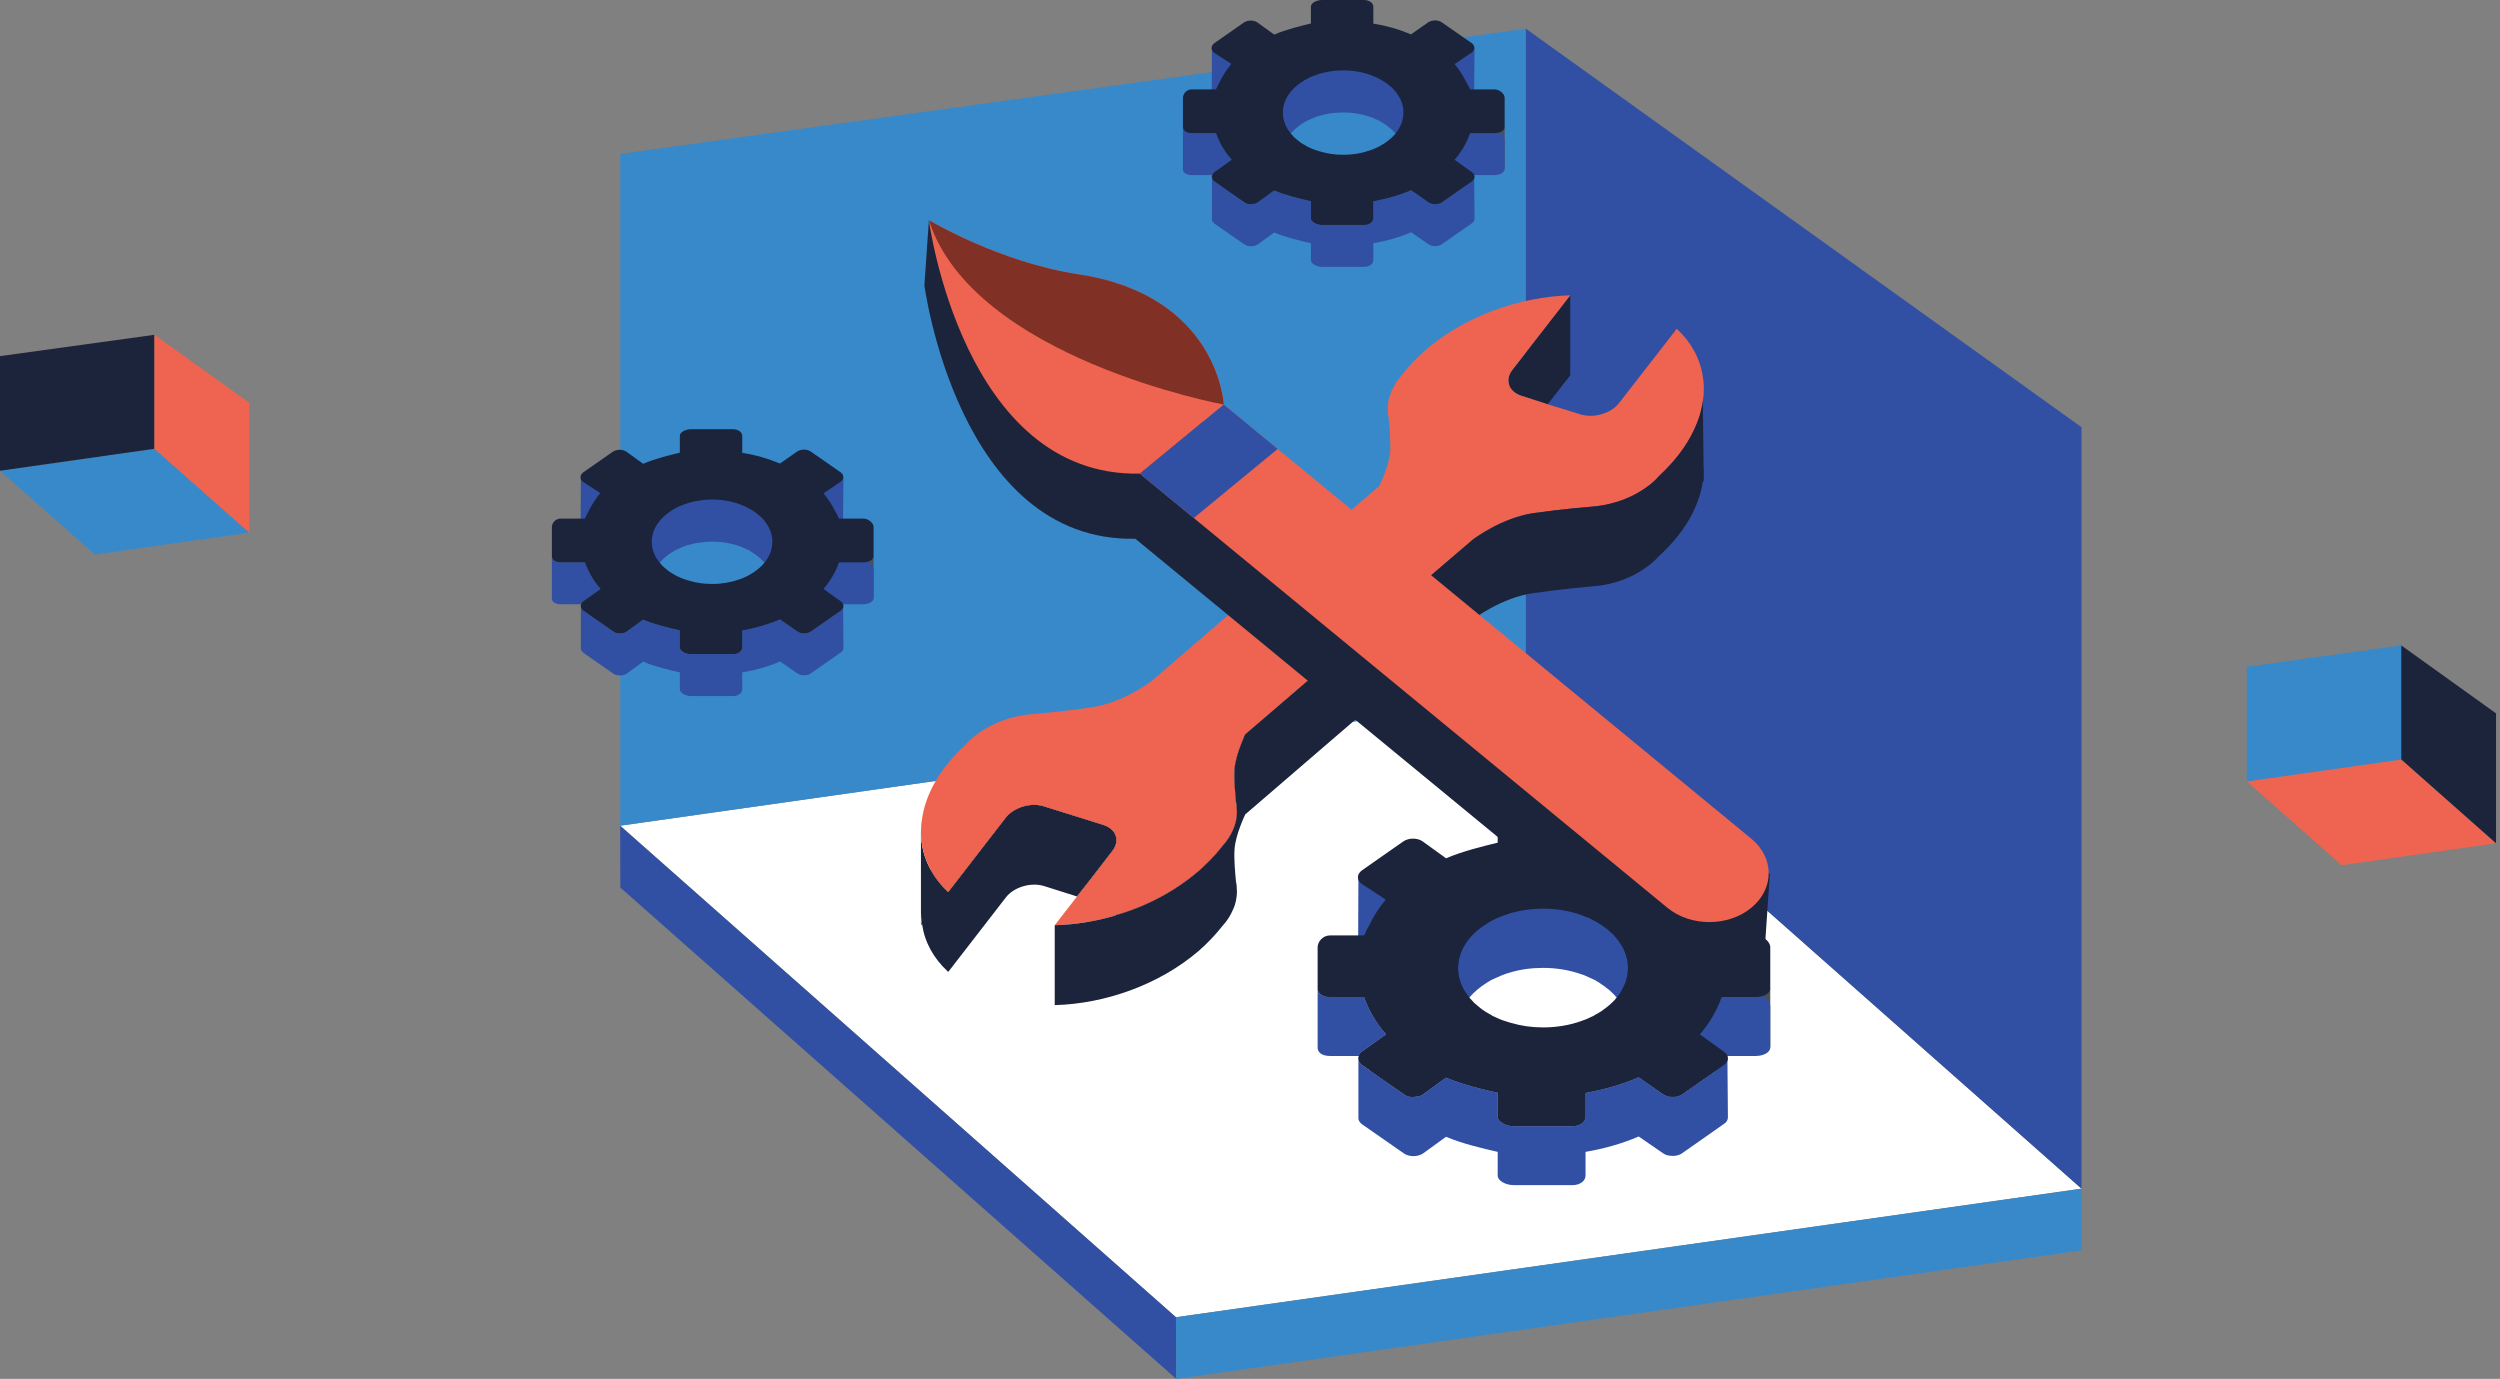 <?xml version="1.0" encoding="UTF-8"?>
<svg width="194px" height="107px" viewBox="0 0 194 107" version="1.1" xmlns="http://www.w3.org/2000/svg" xmlns:xlink="http://www.w3.org/1999/xlink">
    <rect x="0" y="0" width="194" height="107" fill="#808080" stroke="none"/>
    <!-- Generator: Sketch 50 (54983) - http://www.bohemiancoding.com/sketch -->
    <title>app icon@3x</title>
    <desc>Created with Sketch.</desc>
    <defs></defs>
    <g id="LP3" stroke="none" stroke-width="1" fill="none" fill-rule="evenodd">
        <g id="LP3-1366" transform="translate(-892, -3685)">
            <g id="Product" transform="translate(237, 3534)">
                <g id="products" transform="translate(0, 99)">
                    <g id="app" transform="translate(621, 0)">
                        <g id="app-icon" transform="translate(34, 51)">
                            <polygon id="Fill-1" fill="#FFFFFF" points="161.523 93.24 91.251 103.216 48.133 65.074 118.403 55.098"></polygon>
                            <polygon id="Fill-2" fill="#3889C9" points="118.404 55.097 118.404 3.225 48.132 12.939 48.132 65.073"></polygon>
                            <polygon id="Fill-3" fill="#3250A3" points="118.404 3.226 118.404 55.098 161.524 93.24 161.524 34.15"></polygon>
                            <polygon id="Fill-4" fill="#3250A3" points="48.137 69.874 91.279 108.004 91.253 103.218 48.127 65.088"></polygon>
                            <polygon id="Fill-5" fill="#3889C9" points="91.253 103.217 91.281 108.003 161.523 98.027 161.523 93.239"></polygon>
                            <g id="Group-76" transform="translate(0, 0.004)">
                                <path d="M65.453,51.27 C65.453,51.412 65.381,51.542 65.223,51.644 L62.929,53.248 C62.757,53.378 62.529,53.42 62.299,53.392 C62.143,53.392 61.985,53.334 61.869,53.248 L60.537,52.33 L60.523,52.33 C59.635,52.718 58.617,53.004 57.599,53.176 L57.599,54.48 C57.599,54.782 57.299,55.01 56.883,55.01 L53.629,55.01 C53.213,55.01 52.755,54.782 52.755,54.48 L52.755,53.176 C51.995,53.004 50.821,52.73 49.903,52.344 L48.643,53.262 C48.341,53.464 47.869,53.464 47.581,53.262 L45.273,51.656 C45.145,51.558 45.075,51.442 45.075,51.326 L45.075,48.074 C45.087,48.204 45.145,48.304 45.273,48.39 L45.747,48.72 L47.581,49.994 C47.767,50.138 48.011,50.18 48.255,50.124 L48.269,50.124 C48.399,50.124 48.541,50.08 48.643,49.994 L49.903,49.076 C50.821,49.464 51.995,49.75 52.755,49.908 L52.755,51.228 C52.755,51.514 53.213,51.758 53.629,51.758 L56.883,51.758 C57.299,51.758 57.599,51.514 57.599,51.228 L57.599,49.922 C58.617,49.736 59.635,49.45 60.523,49.062 L60.537,49.062 L61.869,49.994 C61.997,50.08 62.143,50.124 62.315,50.124 C62.387,50.152 62.443,50.152 62.515,50.124 C62.585,50.124 62.659,50.11 62.715,50.094 C62.801,50.066 62.873,50.038 62.929,49.994 L64.737,48.732 C64.835,48.562 64.921,48.39 64.995,48.204 L65.423,47.888 L65.453,51.27 Z" id="Fill-6" fill="#3250A3"></path>
                                <path d="M64.994,48.203 C64.922,48.389 64.836,48.561 64.736,48.733 L62.93,49.995 C62.774,50.109 62.53,50.153 62.314,50.123 L64.994,48.203 Z" id="Fill-8" fill="#49505A"></path>
                                <polygon id="Fill-10" fill="#49505A" points="67.789 44.147 67.789 47.415 65.223 47.645 65.109 44.635"></polygon>
                                <path d="M59.791,47.113 C59.763,47.171 59.749,47.213 59.721,47.271 C59.691,47.341 59.649,47.429 59.605,47.499 C59.577,47.543 59.549,47.601 59.519,47.645 C59.505,47.671 59.477,47.701 59.463,47.743 C59.419,47.801 59.361,47.859 59.319,47.929 C59.275,47.973 59.233,48.015 59.205,48.059 L59.103,48.159 C59.077,48.187 59.033,48.233 59.003,48.259 C58.991,48.275 58.961,48.303 58.931,48.317 C58.889,48.361 58.845,48.403 58.789,48.431 C58.773,48.461 58.747,48.475 58.717,48.503 C58.673,48.533 58.617,48.575 58.559,48.603 C58.545,48.633 58.515,48.647 58.489,48.661 C58.373,48.733 58.257,48.805 58.145,48.877 C58.115,48.891 58.085,48.905 58.059,48.919 C57.999,48.947 57.929,48.977 57.871,49.005 C57.815,49.033 57.743,49.063 57.685,49.091 C57.657,49.105 57.613,49.119 57.583,49.135 C57.527,49.161 57.455,49.191 57.385,49.205 C56.753,49.435 56.023,49.565 55.263,49.565 C54.633,49.565 54.045,49.479 53.515,49.335 C53.457,49.321 53.415,49.307 53.357,49.291 C53.315,49.277 53.271,49.263 53.229,49.247 C53.083,49.205 52.955,49.149 52.827,49.091 C52.769,49.063 52.697,49.033 52.641,49.005 C52.583,48.977 52.511,48.947 52.455,48.919 C52.425,48.905 52.397,48.891 52.369,48.877 C52.197,48.775 52.039,48.675 51.881,48.561 C51.739,48.461 51.593,48.345 51.465,48.217 L51.323,48.073 C51.179,47.915 51.051,47.757 50.949,47.585 C50.705,47.185 50.577,46.755 50.577,46.297 C50.577,45.709 50.807,45.151 51.193,44.661 C51.437,44.377 51.751,44.103 52.109,43.875 C52.197,43.817 52.283,43.773 52.369,43.717 C52.397,43.703 52.425,43.687 52.455,43.673 C52.511,43.645 52.583,43.617 52.641,43.587 C52.827,43.501 53.027,43.415 53.229,43.343 C53.299,43.329 53.371,43.301 53.429,43.287 C53.989,43.115 54.603,43.029 55.263,43.029 C56.023,43.029 56.753,43.157 57.385,43.387 C57.455,43.403 57.527,43.429 57.583,43.459 C57.685,43.501 57.785,43.545 57.871,43.587 C57.929,43.617 57.999,43.645 58.059,43.673 C58.085,43.687 58.115,43.703 58.145,43.717 C58.201,43.759 58.257,43.789 58.317,43.817 C58.403,43.875 58.489,43.931 58.559,43.989 C58.617,44.017 58.673,44.061 58.717,44.103 C58.845,44.189 58.961,44.291 59.077,44.405 L59.205,44.533 C59.233,44.575 59.275,44.619 59.319,44.661 C59.377,44.735 59.419,44.807 59.477,44.877 C59.777,45.309 59.935,45.795 59.935,46.297 C59.935,46.583 59.877,46.855 59.791,47.113 M67.331,44.591 C67.231,44.533 67.101,44.505 66.987,44.505 L65.109,44.505 C64.865,43.975 64.435,43.157 63.905,42.543 L65.223,41.639 C65.381,41.523 65.453,41.381 65.423,41.237 L65.453,37.997 L62.615,37.783 L62.701,39.203 C62.429,39.101 62.083,39.145 61.855,39.303 L60.523,40.221 C59.605,39.833 58.617,39.561 57.599,39.389 L57.599,38.083 C57.599,37.783 57.283,37.555 56.869,37.555 L53.615,37.555 C53.199,37.555 52.755,37.783 52.755,38.083 L52.755,39.389 C51.997,39.561 50.807,39.847 49.917,40.235 L49.903,40.235 L48.613,39.319 C48.369,39.131 47.999,39.101 47.711,39.245 L47.925,38.671 L45.075,38.143 L45.059,41.237 C45.031,41.381 45.101,41.539 45.259,41.667 L46.579,42.527 C46.205,42.957 45.905,43.473 45.689,43.917 C45.561,44.133 45.461,44.333 45.389,44.505 L43.511,44.505 C43.383,44.505 43.283,44.533 43.181,44.591 C43.283,44.619 43.383,44.635 43.511,44.635 L45.389,44.635 C45.633,45.335 46.049,46.069 46.607,46.697 L46.593,46.713 L46.565,46.727 L45.273,47.645 C45.173,47.715 45.117,47.787 45.101,47.887 L45.389,47.887 C45.447,48.059 45.517,48.233 45.589,48.403 C45.633,48.503 45.689,48.603 45.749,48.719 L47.583,49.993 C47.767,50.137 48.011,50.179 48.255,50.123 L48.269,50.123 C48.399,50.123 48.541,50.079 48.643,49.993 L49.903,49.075 C50.821,49.463 51.997,49.749 52.755,49.907 L52.755,51.227 C52.755,51.513 53.213,51.757 53.629,51.757 L56.883,51.757 C57.299,51.757 57.599,51.513 57.599,51.227 L57.599,49.921 C58.617,49.737 59.635,49.449 60.523,49.063 L60.537,49.063 L61.869,49.993 C61.999,50.079 62.143,50.123 62.315,50.123 C62.529,50.153 62.773,50.109 62.929,49.993 L64.737,48.733 C64.835,48.561 64.921,48.389 64.995,48.203 C65.037,48.101 65.067,47.987 65.109,47.887 L66.987,47.887 C67.403,47.887 67.789,47.701 67.789,47.413 L67.789,45.137 C67.789,44.935 67.587,44.705 67.331,44.591" id="Fill-12" fill="#3250A3"></path>
                                <path d="M46.607,46.697 L46.593,46.713 L46.565,46.727 L45.273,47.645 C45.173,47.715 45.117,47.787 45.101,47.887 L43.511,47.887 C43.095,47.887 42.823,47.715 42.823,47.429 L42.823,44.161 C42.823,44.361 42.953,44.519 43.181,44.591 C43.283,44.619 43.383,44.635 43.511,44.635 L45.389,44.635 C45.633,45.335 46.049,46.069 46.607,46.697" id="Fill-14" fill="#3250A3"></path>
                                <path d="M59.791,43.861 C59.763,43.903 59.749,43.961 59.721,44.003 C59.691,44.089 59.649,44.161 59.605,44.233 C59.577,44.291 59.549,44.333 59.519,44.391 C59.505,44.419 59.477,44.447 59.463,44.477 C59.419,44.549 59.361,44.605 59.319,44.661 C59.275,44.705 59.233,44.763 59.205,44.807 C59.163,44.833 59.133,44.863 59.103,44.905 C59.077,44.935 59.033,44.965 59.003,44.991 C58.991,45.021 58.961,45.035 58.931,45.065 C58.889,45.093 58.845,45.137 58.789,45.179 C58.773,45.193 58.747,45.223 58.717,45.235 C58.673,45.279 58.617,45.309 58.559,45.351 C58.545,45.365 58.515,45.395 58.489,45.407 C58.373,45.481 58.257,45.551 58.145,45.609 C58.115,45.623 58.085,45.637 58.059,45.665 C57.999,45.695 57.929,45.723 57.871,45.751 C57.815,45.781 57.743,45.809 57.685,45.837 C57.657,45.851 57.613,45.867 57.583,45.881 C57.527,45.895 57.455,45.923 57.385,45.953 C56.753,46.181 56.023,46.311 55.263,46.311 C54.633,46.311 54.045,46.225 53.515,46.069 C53.457,46.053 53.415,46.039 53.357,46.025 C53.315,46.009 53.271,45.995 53.229,45.981 C53.083,45.937 52.955,45.895 52.827,45.837 C52.769,45.809 52.697,45.781 52.641,45.751 C52.583,45.723 52.511,45.695 52.455,45.665 C52.425,45.637 52.397,45.623 52.369,45.609 C52.197,45.523 52.039,45.421 51.881,45.309 C51.739,45.193 51.593,45.077 51.465,44.965 C51.421,44.905 51.365,44.863 51.323,44.807 C51.279,44.763 51.237,44.721 51.193,44.661 C51.107,44.549 51.021,44.433 50.949,44.319 C50.705,43.931 50.577,43.487 50.577,43.043 C50.577,42.083 51.165,41.209 52.109,40.621 C52.197,40.565 52.283,40.505 52.369,40.465 C52.397,40.449 52.425,40.435 52.455,40.419 C52.511,40.379 52.583,40.349 52.641,40.319 C52.827,40.235 53.027,40.161 53.229,40.091 C53.299,40.063 53.371,40.049 53.429,40.019 C53.989,39.861 54.603,39.761 55.263,39.761 C56.023,39.761 56.753,39.891 57.385,40.119 C57.455,40.149 57.527,40.177 57.583,40.205 C57.685,40.235 57.785,40.277 57.871,40.319 C57.929,40.349 57.999,40.379 58.059,40.419 C58.085,40.435 58.115,40.449 58.145,40.465 C58.201,40.491 58.257,40.535 58.317,40.565 C58.403,40.621 58.489,40.663 58.559,40.723 C58.617,40.765 58.673,40.793 58.717,40.835 C58.845,40.937 58.961,41.037 59.077,41.137 C59.119,41.179 59.163,41.223 59.205,41.281 C59.233,41.323 59.275,41.367 59.319,41.409 C59.377,41.481 59.419,41.553 59.477,41.625 C59.777,42.055 59.935,42.527 59.935,43.043 C59.935,43.317 59.877,43.587 59.791,43.861 M66.987,41.237 L65.109,41.237 C65.023,41.051 64.921,40.835 64.779,40.607 C64.565,40.177 64.249,39.689 63.905,39.275 L65.223,38.387 C65.509,38.171 65.509,37.841 65.223,37.641 L62.915,36.035 C62.629,35.835 62.157,35.835 61.855,36.035 L60.523,36.967 C59.605,36.579 58.617,36.293 57.599,36.137 L57.599,34.817 C57.599,34.531 57.283,34.301 56.869,34.301 L53.615,34.301 C53.199,34.301 52.755,34.531 52.755,34.817 L52.755,36.121 C51.997,36.309 50.807,36.593 49.917,36.981 L49.903,36.981 L48.613,36.051 C48.327,35.849 47.853,35.849 47.553,36.051 L45.259,37.653 C44.973,37.869 44.973,38.199 45.259,38.401 L46.579,39.259 C46.221,39.689 45.919,40.177 45.705,40.607 C45.577,40.835 45.475,41.051 45.389,41.237 L43.511,41.237 C43.095,41.237 42.825,41.595 42.825,41.897 L42.825,44.161 C42.825,44.361 42.953,44.519 43.181,44.591 C43.283,44.619 43.383,44.635 43.511,44.635 L45.389,44.635 C45.633,45.335 46.049,46.069 46.607,46.697 L46.593,46.713 L46.565,46.727 L45.273,47.645 C45.173,47.715 45.117,47.787 45.101,47.887 C45.059,47.945 45.059,48.015 45.075,48.073 C45.087,48.203 45.145,48.303 45.273,48.389 L45.749,48.719 L47.583,49.993 C47.767,50.137 48.011,50.179 48.255,50.123 L48.269,50.123 C48.399,50.123 48.541,50.079 48.643,49.993 L49.903,49.075 C50.821,49.463 51.997,49.749 52.755,49.907 L52.755,51.227 C52.755,51.513 53.213,51.757 53.629,51.757 L56.883,51.757 C57.299,51.757 57.599,51.513 57.599,51.227 L57.599,49.921 C58.617,49.737 59.635,49.449 60.523,49.063 L60.537,49.063 L61.869,49.993 C62.157,50.195 62.645,50.195 62.929,49.993 L64.737,48.733 L65.223,48.389 C65.423,48.259 65.497,48.059 65.423,47.887 C65.395,47.787 65.325,47.715 65.223,47.645 L63.905,46.697 C64.463,46.053 64.865,45.335 65.109,44.635 L66.987,44.635 C67.101,44.635 67.231,44.619 67.331,44.591 C67.587,44.519 67.789,44.361 67.789,44.147 L67.789,41.883 C67.789,41.595 67.403,41.237 66.987,41.237" id="Fill-16" fill="#1B243B"></path>
                                <path d="M134.086,87.699 C134.086,87.901 133.986,88.081 133.764,88.223 L130.538,90.483 C130.294,90.661 129.972,90.723 129.65,90.683 C129.428,90.683 129.208,90.601 129.044,90.483 L127.17,89.191 L127.15,89.191 C125.9,89.735 124.468,90.139 123.038,90.381 L123.038,92.215 C123.038,92.639 122.614,92.961 122.028,92.961 L117.452,92.961 C116.868,92.961 116.22,92.639 116.22,92.215 L116.22,90.381 C115.152,90.139 113.498,89.755 112.21,89.211 L110.434,90.501 C110.01,90.783 109.346,90.783 108.942,90.501 L105.696,88.241 C105.514,88.101 105.412,87.941 105.412,87.779 L105.412,83.201 C105.434,83.383 105.514,83.525 105.696,83.647 L106.362,84.109 L108.942,85.905 C109.204,86.105 109.546,86.165 109.888,86.085 L109.91,86.085 C110.092,86.085 110.294,86.025 110.434,85.905 L112.21,84.613 C113.498,85.157 115.152,85.561 116.22,85.783 L116.22,87.639 C116.22,88.041 116.868,88.385 117.452,88.385 L122.028,88.385 C122.614,88.385 123.038,88.041 123.038,87.639 L123.038,85.803 C124.468,85.541 125.9,85.139 127.15,84.593 L127.17,84.593 L129.044,85.905 C129.226,86.025 129.428,86.085 129.67,86.085 C129.772,86.127 129.852,86.127 129.954,86.085 C130.054,86.085 130.154,86.067 130.234,86.045 C130.356,86.005 130.458,85.965 130.538,85.905 L133.078,84.129 C133.218,83.889 133.34,83.647 133.442,83.383 L134.046,82.939 L134.086,87.699 Z" id="Fill-18" fill="#3250A3"></path>
                                <path d="M133.441,83.383 C133.339,83.647 133.219,83.889 133.077,84.129 L130.537,85.905 C130.317,86.067 129.973,86.127 129.669,86.087 L133.441,83.383 Z" id="Fill-20" fill="#49505A"></path>
                                <polygon id="Fill-22" fill="#49505A" points="137.373 77.678 137.373 82.276 133.763 82.598 133.603 78.364"></polygon>
                                <path d="M126.121,81.852 C126.081,81.932 126.061,81.992 126.021,82.072 C125.981,82.174 125.919,82.296 125.859,82.396 C125.819,82.458 125.779,82.538 125.739,82.598 C125.719,82.638 125.677,82.678 125.659,82.738 C125.597,82.818 125.517,82.9 125.457,83 C125.397,83.06 125.335,83.122 125.295,83.182 L125.155,83.322 C125.113,83.364 125.053,83.424 125.013,83.466 C124.993,83.484 124.953,83.526 124.913,83.546 C124.851,83.606 124.791,83.666 124.711,83.708 C124.689,83.746 124.651,83.768 124.609,83.808 C124.549,83.848 124.469,83.908 124.387,83.95 C124.367,83.988 124.327,84.008 124.287,84.03 C124.125,84.13 123.965,84.23 123.803,84.332 C123.761,84.352 123.723,84.372 123.681,84.394 C123.601,84.432 123.499,84.474 123.419,84.514 C123.339,84.554 123.239,84.594 123.159,84.636 C123.117,84.654 123.057,84.674 123.015,84.694 C122.935,84.734 122.833,84.776 122.735,84.796 C121.847,85.118 120.819,85.3 119.749,85.3 C118.863,85.3 118.035,85.178 117.289,84.976 C117.209,84.958 117.149,84.936 117.069,84.916 C117.007,84.896 116.947,84.876 116.887,84.856 C116.685,84.796 116.503,84.716 116.323,84.636 C116.241,84.594 116.141,84.554 116.061,84.514 C115.979,84.474 115.879,84.432 115.797,84.394 C115.757,84.372 115.717,84.352 115.675,84.332 C115.435,84.19 115.213,84.05 114.991,83.89 C114.789,83.746 114.587,83.586 114.407,83.404 C114.345,83.344 114.265,83.262 114.205,83.202 C114.003,82.98 113.823,82.758 113.679,82.516 C113.337,81.952 113.157,81.348 113.157,80.702 C113.157,79.876 113.479,79.088 114.023,78.402 C114.365,78 114.809,77.618 115.315,77.296 C115.435,77.214 115.555,77.152 115.675,77.072 C115.717,77.054 115.757,77.032 115.797,77.012 C115.879,76.972 115.979,76.932 116.061,76.892 C116.323,76.77 116.603,76.648 116.887,76.55 C116.987,76.528 117.087,76.488 117.167,76.468 C117.955,76.226 118.823,76.104 119.749,76.104 C120.819,76.104 121.847,76.286 122.735,76.608 C122.833,76.63 122.935,76.668 123.015,76.71 C123.159,76.77 123.299,76.83 123.419,76.892 C123.499,76.932 123.601,76.972 123.681,77.012 C123.723,77.032 123.761,77.054 123.803,77.072 C123.883,77.134 123.965,77.174 124.045,77.214 C124.165,77.296 124.287,77.376 124.387,77.456 C124.469,77.496 124.549,77.558 124.609,77.618 C124.791,77.738 124.953,77.88 125.113,78.042 L125.295,78.222 C125.335,78.282 125.397,78.342 125.457,78.402 C125.537,78.504 125.597,78.606 125.677,78.706 C126.101,79.31 126.325,79.996 126.325,80.702 C126.325,81.106 126.243,81.488 126.121,81.852 M136.729,78.304 C136.587,78.222 136.407,78.182 136.245,78.182 L133.603,78.182 C133.259,77.436 132.655,76.286 131.909,75.418 L133.763,74.148 C133.987,73.986 134.085,73.786 134.047,73.584 L134.085,69.028 L130.093,68.726 L130.215,70.722 C129.831,70.58 129.347,70.642 129.025,70.862 L127.151,72.152 C125.859,71.608 124.469,71.226 123.037,70.982 L123.037,69.148 C123.037,68.726 122.593,68.402 122.007,68.402 L117.431,68.402 C116.845,68.402 116.221,68.726 116.221,69.148 L116.221,70.982 C115.153,71.226 113.479,71.628 112.229,72.172 L112.209,72.172 L110.395,70.884 C110.051,70.62 109.527,70.58 109.123,70.782 L109.425,69.976 L105.413,69.228 L105.393,73.584 C105.351,73.786 105.453,74.008 105.675,74.19 L107.529,75.398 C107.005,76.004 106.581,76.728 106.279,77.356 C106.097,77.656 105.957,77.94 105.857,78.182 L103.215,78.182 C103.033,78.182 102.893,78.222 102.751,78.304 C102.893,78.342 103.033,78.364 103.215,78.364 L105.857,78.364 C106.199,79.352 106.783,80.38 107.571,81.266 L107.551,81.288 L107.509,81.308 L105.695,82.598 C105.555,82.698 105.473,82.8 105.453,82.94 L105.857,82.94 C105.937,83.182 106.037,83.424 106.139,83.666 C106.199,83.808 106.279,83.95 106.361,84.11 L108.941,85.904 C109.203,86.106 109.547,86.166 109.889,86.086 L109.911,86.086 C110.091,86.086 110.293,86.026 110.433,85.904 L112.209,84.614 C113.497,85.158 115.153,85.56 116.221,85.784 L116.221,87.64 C116.221,88.042 116.867,88.386 117.451,88.386 L122.027,88.386 C122.613,88.386 123.037,88.042 123.037,87.64 L123.037,85.804 C124.469,85.542 125.901,85.14 127.151,84.594 L127.169,84.594 L129.045,85.904 C129.227,86.026 129.427,86.086 129.669,86.086 C129.973,86.128 130.317,86.066 130.537,85.904 L133.079,84.13 C133.219,83.89 133.339,83.646 133.441,83.384 C133.501,83.242 133.543,83.082 133.603,82.94 L136.245,82.94 C136.829,82.94 137.373,82.678 137.373,82.276 L137.373,79.068 C137.373,78.788 137.091,78.464 136.729,78.304" id="Fill-24" fill="#3250A3"></path>
                                <path d="M107.57,81.266 L107.55,81.288 L107.51,81.308 L105.696,82.598 C105.554,82.698 105.472,82.8 105.452,82.94 L103.214,82.94 C102.63,82.94 102.248,82.698 102.248,82.296 L102.248,77.698 C102.248,77.98 102.428,78.202 102.752,78.304 C102.892,78.342 103.032,78.364 103.214,78.364 L105.858,78.364 C106.198,79.352 106.782,80.38 107.57,81.266" id="Fill-26" fill="#3250A3"></path>
                                <path d="M126.121,77.274 C126.081,77.334 126.061,77.416 126.021,77.476 C125.981,77.596 125.919,77.698 125.859,77.8 C125.819,77.88 125.779,77.94 125.739,78.02 C125.719,78.062 125.677,78.1 125.659,78.142 C125.597,78.242 125.517,78.322 125.457,78.402 C125.397,78.464 125.335,78.546 125.295,78.606 C125.235,78.646 125.193,78.686 125.155,78.746 C125.113,78.788 125.053,78.826 125.013,78.868 C124.993,78.908 124.953,78.928 124.913,78.968 C124.851,79.008 124.791,79.068 124.711,79.13 C124.689,79.148 124.651,79.19 124.609,79.21 C124.549,79.27 124.469,79.312 124.387,79.372 C124.367,79.392 124.327,79.432 124.287,79.452 C124.125,79.554 123.965,79.652 123.803,79.734 C123.761,79.754 123.723,79.774 123.681,79.816 C123.601,79.856 123.499,79.896 123.419,79.936 C123.339,79.978 123.239,80.016 123.159,80.058 C123.117,80.076 123.057,80.098 123.015,80.118 C122.935,80.138 122.833,80.178 122.735,80.218 C121.847,80.542 120.819,80.724 119.749,80.724 C118.863,80.724 118.035,80.602 117.289,80.38 C117.209,80.36 117.149,80.338 117.069,80.318 C117.007,80.3 116.947,80.278 116.887,80.258 C116.685,80.198 116.503,80.138 116.323,80.058 C116.241,80.016 116.141,79.978 116.061,79.936 C115.979,79.896 115.879,79.856 115.797,79.816 C115.757,79.774 115.717,79.754 115.675,79.734 C115.435,79.614 115.213,79.474 114.991,79.312 C114.789,79.148 114.587,78.988 114.407,78.826 C114.345,78.746 114.265,78.686 114.205,78.606 C114.145,78.546 114.083,78.484 114.023,78.402 C113.903,78.242 113.781,78.08 113.679,77.92 C113.337,77.376 113.157,76.75 113.157,76.126 C113.157,74.774 113.983,73.544 115.315,72.718 C115.435,72.638 115.555,72.556 115.675,72.494 C115.717,72.476 115.757,72.456 115.797,72.434 C115.879,72.376 115.979,72.334 116.061,72.294 C116.323,72.172 116.603,72.072 116.887,71.972 C116.987,71.93 117.087,71.91 117.167,71.87 C117.955,71.648 118.823,71.508 119.749,71.508 C120.819,71.508 121.847,71.688 122.735,72.012 C122.833,72.052 122.935,72.092 123.015,72.134 C123.159,72.172 123.299,72.232 123.419,72.294 C123.499,72.334 123.601,72.376 123.681,72.434 C123.723,72.456 123.761,72.476 123.803,72.494 C123.883,72.536 123.965,72.596 124.045,72.638 C124.165,72.718 124.287,72.778 124.387,72.858 C124.469,72.918 124.549,72.96 124.609,73.02 C124.791,73.16 124.953,73.302 125.113,73.444 C125.173,73.504 125.235,73.564 125.295,73.646 C125.335,73.706 125.397,73.766 125.457,73.826 C125.537,73.926 125.597,74.028 125.677,74.13 C126.101,74.732 126.325,75.4 126.325,76.126 C126.325,76.508 126.243,76.892 126.121,77.274 M136.245,73.584 L133.603,73.584 C133.483,73.322 133.339,73.02 133.139,72.698 C132.835,72.092 132.393,71.406 131.909,70.822 L133.763,69.57 C134.167,69.27 134.167,68.806 133.763,68.522 L130.517,66.264 C130.113,65.982 129.449,65.982 129.025,66.264 L127.151,67.574 C125.859,67.03 124.469,66.628 123.037,66.404 L123.037,64.552 C123.037,64.148 122.593,63.824 122.007,63.824 L117.431,63.824 C116.845,63.824 116.221,64.148 116.221,64.552 L116.221,66.386 C115.153,66.648 113.479,67.052 112.229,67.596 L112.209,67.596 L110.395,66.286 C109.991,66.002 109.325,66.002 108.903,66.286 L105.675,68.544 C105.271,68.846 105.271,69.31 105.675,69.592 L107.529,70.802 C107.025,71.406 106.603,72.092 106.301,72.698 C106.119,73.02 105.979,73.322 105.857,73.584 L103.215,73.584 C102.631,73.584 102.247,74.088 102.247,74.512 L102.247,77.698 C102.247,77.982 102.427,78.202 102.751,78.304 C102.893,78.342 103.033,78.364 103.215,78.364 L105.857,78.364 C106.199,79.352 106.783,80.38 107.571,81.266 L107.551,81.288 L107.509,81.308 L105.695,82.598 C105.555,82.698 105.473,82.8 105.453,82.94 C105.393,83.022 105.393,83.122 105.413,83.202 C105.433,83.384 105.513,83.526 105.695,83.648 L106.361,84.11 L108.941,85.904 C109.203,86.106 109.547,86.166 109.889,86.086 L109.911,86.086 C110.091,86.086 110.293,86.026 110.433,85.904 L112.209,84.614 C113.497,85.158 115.153,85.562 116.221,85.784 L116.221,87.64 C116.221,88.042 116.867,88.386 117.451,88.386 L122.027,88.386 C122.613,88.386 123.037,88.042 123.037,87.64 L123.037,85.804 C124.469,85.542 125.901,85.14 127.151,84.594 L127.169,84.594 L129.045,85.904 C129.449,86.186 130.135,86.186 130.537,85.904 L133.079,84.13 L133.763,83.648 C134.047,83.466 134.147,83.182 134.047,82.94 C134.005,82.8 133.905,82.698 133.763,82.598 L131.909,81.266 C132.695,80.36 133.259,79.352 133.603,78.364 L136.245,78.364 C136.407,78.364 136.587,78.342 136.729,78.304 C137.091,78.202 137.373,77.982 137.373,77.678 L137.373,74.49 C137.373,74.088 136.829,73.584 136.245,73.584" id="Fill-28" fill="#1B243B"></path>
                                <path d="M114.424,17.965 C114.424,18.107 114.352,18.237 114.196,18.337 L111.902,19.941 C111.73,20.071 111.5,20.113 111.272,20.087 C111.114,20.087 110.956,20.027 110.842,19.941 L109.508,19.025 L109.494,19.025 C108.606,19.413 107.588,19.699 106.57,19.871 L106.57,21.173 C106.57,21.475 106.27,21.705 105.854,21.705 L102.602,21.705 C102.186,21.705 101.726,21.475 101.726,21.173 L101.726,19.871 C100.966,19.699 99.792,19.425 98.876,19.039 L97.614,19.957 C97.312,20.157 96.84,20.157 96.552,19.957 L94.246,18.351 C94.118,18.251 94.046,18.137 94.046,18.021 L94.046,14.767 C94.058,14.897 94.118,14.999 94.246,15.085 L94.718,15.415 L96.552,16.689 C96.738,16.833 96.982,16.875 97.226,16.819 L97.24,16.819 C97.37,16.819 97.514,16.775 97.614,16.689 L98.876,15.771 C99.792,16.159 100.966,16.445 101.726,16.603 L101.726,17.923 C101.726,18.207 102.186,18.451 102.602,18.451 L105.854,18.451 C106.27,18.451 106.57,18.207 106.57,17.923 L106.57,16.617 C107.588,16.431 108.606,16.145 109.494,15.757 L109.508,15.757 L110.842,16.689 C110.97,16.775 111.114,16.819 111.286,16.819 C111.358,16.845 111.414,16.845 111.486,16.819 C111.558,16.819 111.63,16.803 111.688,16.789 C111.774,16.759 111.844,16.733 111.902,16.689 L113.708,15.427 C113.808,15.257 113.894,15.085 113.966,14.897 L114.394,14.583 L114.424,17.965 Z" id="Fill-30" fill="#3250A3"></path>
                                <path d="M113.965,14.897 C113.895,15.085 113.809,15.257 113.707,15.429 L111.903,16.689 C111.745,16.803 111.501,16.847 111.285,16.819 L113.965,14.897 Z" id="Fill-32" fill="#49505A"></path>
                                <polygon id="Fill-34" fill="#49505A" points="116.76 10.842 116.76 14.11 114.196 14.338 114.08 11.328"></polygon>
                                <path d="M108.764,13.809 C108.734,13.865 108.722,13.909 108.692,13.967 C108.662,14.037 108.62,14.123 108.576,14.195 C108.55,14.239 108.52,14.295 108.49,14.339 C108.476,14.367 108.448,14.397 108.434,14.439 C108.39,14.497 108.334,14.553 108.292,14.625 C108.248,14.669 108.206,14.711 108.176,14.755 L108.076,14.853 L107.974,14.955 C107.962,14.969 107.932,14.999 107.902,15.013 C107.86,15.055 107.816,15.099 107.76,15.127 C107.746,15.157 107.718,15.171 107.688,15.199 C107.644,15.227 107.588,15.269 107.532,15.299 C107.516,15.329 107.488,15.343 107.46,15.355 C107.344,15.429 107.23,15.501 107.116,15.571 C107.086,15.587 107.058,15.601 107.03,15.613 C106.972,15.643 106.9,15.673 106.842,15.699 C106.786,15.729 106.714,15.759 106.656,15.785 C106.628,15.801 106.584,15.815 106.556,15.829 C106.498,15.857 106.428,15.887 106.356,15.901 C105.724,16.131 104.994,16.261 104.234,16.261 C103.604,16.261 103.016,16.173 102.486,16.029 C102.43,16.017 102.386,16.003 102.328,15.987 C102.286,15.973 102.242,15.957 102.2,15.943 C102.056,15.901 101.928,15.845 101.8,15.785 C101.74,15.759 101.67,15.729 101.612,15.699 C101.556,15.673 101.482,15.643 101.426,15.613 C101.396,15.601 101.368,15.587 101.34,15.571 C101.168,15.471 101.01,15.371 100.852,15.257 C100.71,15.157 100.566,15.041 100.438,14.913 L100.294,14.767 C100.15,14.611 100.022,14.453 99.92,14.281 C99.678,13.881 99.55,13.449 99.55,12.993 C99.55,12.405 99.778,11.847 100.164,11.357 C100.408,11.071 100.722,10.799 101.082,10.571 C101.168,10.513 101.254,10.469 101.34,10.413 C101.368,10.397 101.396,10.383 101.426,10.369 C101.482,10.341 101.556,10.313 101.612,10.283 C101.8,10.197 101.998,10.111 102.2,10.039 C102.272,10.025 102.342,9.997 102.4,9.983 C102.96,9.811 103.576,9.725 104.234,9.725 C104.994,9.725 105.724,9.853 106.356,10.083 C106.428,10.097 106.498,10.125 106.556,10.155 C106.656,10.197 106.756,10.241 106.842,10.283 C106.9,10.313 106.972,10.341 107.03,10.369 C107.058,10.383 107.086,10.397 107.116,10.413 C107.172,10.455 107.23,10.483 107.288,10.513 C107.374,10.571 107.46,10.627 107.532,10.685 C107.588,10.713 107.644,10.757 107.688,10.799 C107.816,10.885 107.932,10.985 108.048,11.101 L108.176,11.229 C108.206,11.271 108.248,11.315 108.292,11.357 C108.348,11.431 108.39,11.501 108.448,11.573 C108.748,12.003 108.906,12.491 108.906,12.993 C108.906,13.277 108.85,13.551 108.764,13.809 M116.302,11.285 C116.202,11.229 116.072,11.199 115.958,11.199 L114.08,11.199 C113.836,10.671 113.406,9.853 112.878,9.237 L114.196,8.335 C114.352,8.219 114.424,8.077 114.394,7.933 L114.424,4.693 L111.586,4.479 L111.672,5.897 C111.4,5.797 111.056,5.841 110.826,5.999 L109.494,6.915 C108.576,6.527 107.588,6.257 106.57,6.085 L106.57,4.779 C106.57,4.479 106.256,4.251 105.84,4.251 L102.586,4.251 C102.17,4.251 101.726,4.479 101.726,4.779 L101.726,6.085 C100.968,6.257 99.778,6.543 98.89,6.931 L98.876,6.931 L97.584,6.013 C97.342,5.827 96.97,5.797 96.682,5.941 L96.896,5.367 L94.046,4.839 L94.032,7.933 C94.002,8.077 94.074,8.235 94.23,8.363 L95.55,9.223 C95.178,9.653 94.878,10.169 94.662,10.613 C94.534,10.829 94.432,11.027 94.36,11.199 L92.482,11.199 C92.354,11.199 92.254,11.229 92.152,11.285 C92.254,11.315 92.354,11.329 92.482,11.329 L94.36,11.329 C94.604,12.031 95.02,12.763 95.578,13.393 L95.564,13.407 L95.536,13.423 L94.246,14.339 C94.144,14.411 94.088,14.483 94.074,14.583 L94.36,14.583 C94.418,14.755 94.488,14.927 94.56,15.099 C94.604,15.199 94.662,15.299 94.72,15.415 L96.554,16.689 C96.738,16.833 96.982,16.875 97.226,16.819 L97.24,16.819 C97.37,16.819 97.514,16.775 97.614,16.689 L98.876,15.771 C99.792,16.159 100.968,16.445 101.726,16.603 L101.726,17.923 C101.726,18.207 102.186,18.451 102.602,18.451 L105.854,18.451 C106.27,18.451 106.57,18.207 106.57,17.923 L106.57,16.617 C107.588,16.433 108.606,16.145 109.494,15.759 L109.508,15.759 L110.842,16.689 C110.972,16.775 111.114,16.819 111.286,16.819 C111.5,16.847 111.744,16.803 111.902,16.689 L113.708,15.429 C113.808,15.257 113.894,15.085 113.966,14.897 C114.008,14.797 114.038,14.683 114.08,14.583 L115.958,14.583 C116.374,14.583 116.76,14.397 116.76,14.109 L116.76,11.831 C116.76,11.631 116.558,11.401 116.302,11.285" id="Fill-36" fill="#3250A3"></path>
                                <path d="M95.578,13.393 L95.564,13.407 L95.536,13.423 L94.246,14.339 C94.144,14.411 94.088,14.483 94.074,14.583 L92.482,14.583 C92.066,14.583 91.794,14.411 91.794,14.123 L91.794,10.855 C91.794,11.057 91.924,11.215 92.152,11.285 C92.254,11.315 92.354,11.329 92.482,11.329 L94.36,11.329 C94.604,12.031 95.02,12.763 95.578,13.393" id="Fill-38" fill="#3250A3"></path>
                                <path d="M108.764,10.555 C108.734,10.597 108.722,10.657 108.692,10.699 C108.662,10.785 108.62,10.855 108.576,10.929 C108.55,10.985 108.52,11.027 108.49,11.087 C108.476,11.113 108.448,11.143 108.434,11.173 C108.39,11.243 108.334,11.301 108.292,11.357 C108.248,11.401 108.206,11.457 108.176,11.501 C108.134,11.529 108.104,11.559 108.076,11.601 C108.048,11.631 108.004,11.659 107.974,11.687 C107.962,11.717 107.932,11.731 107.902,11.761 C107.86,11.787 107.816,11.831 107.76,11.873 C107.746,11.889 107.718,11.917 107.688,11.931 C107.644,11.975 107.588,12.003 107.532,12.045 C107.516,12.061 107.488,12.089 107.46,12.103 C107.344,12.175 107.23,12.247 107.116,12.303 C107.086,12.319 107.058,12.333 107.03,12.361 C106.972,12.389 106.9,12.419 106.842,12.447 C106.786,12.475 106.714,12.505 106.656,12.533 C106.628,12.547 106.584,12.561 106.556,12.577 C106.498,12.591 106.428,12.619 106.356,12.647 C105.724,12.877 104.994,13.007 104.234,13.007 C103.604,13.007 103.016,12.921 102.486,12.763 C102.43,12.749 102.386,12.735 102.328,12.719 C102.286,12.705 102.242,12.689 102.2,12.677 C102.056,12.633 101.928,12.591 101.8,12.533 C101.74,12.505 101.67,12.475 101.612,12.447 C101.556,12.419 101.482,12.389 101.426,12.361 C101.396,12.333 101.368,12.319 101.34,12.303 C101.168,12.217 101.01,12.117 100.852,12.003 C100.71,11.889 100.566,11.773 100.438,11.659 C100.394,11.601 100.336,11.559 100.294,11.501 C100.25,11.457 100.208,11.415 100.164,11.357 C100.078,11.243 99.992,11.129 99.92,11.013 C99.678,10.627 99.55,10.181 99.55,9.739 C99.55,8.777 100.136,7.905 101.082,7.317 C101.168,7.261 101.254,7.201 101.34,7.159 C101.368,7.145 101.396,7.131 101.426,7.115 C101.482,7.073 101.556,7.045 101.612,7.015 C101.8,6.931 101.998,6.857 102.2,6.785 C102.272,6.759 102.342,6.743 102.4,6.715 C102.96,6.557 103.576,6.457 104.234,6.457 C104.994,6.457 105.724,6.587 106.356,6.815 C106.428,6.845 106.498,6.871 106.556,6.901 C106.656,6.931 106.756,6.973 106.842,7.015 C106.9,7.045 106.972,7.073 107.03,7.115 C107.058,7.131 107.086,7.145 107.116,7.159 C107.172,7.187 107.23,7.231 107.288,7.261 C107.374,7.317 107.46,7.359 107.532,7.417 C107.588,7.459 107.644,7.489 107.688,7.531 C107.816,7.631 107.932,7.733 108.048,7.833 C108.09,7.875 108.134,7.919 108.176,7.975 C108.206,8.017 108.248,8.061 108.292,8.103 C108.348,8.177 108.39,8.249 108.448,8.319 C108.748,8.751 108.906,9.223 108.906,9.739 C108.906,10.011 108.85,10.283 108.764,10.555 M115.958,7.931 L114.08,7.931 C113.994,7.747 113.894,7.531 113.75,7.303 C113.536,6.871 113.222,6.385 112.878,5.969 L114.196,5.081 C114.48,4.865 114.48,4.535 114.196,4.337 L111.888,2.731 C111.602,2.529 111.128,2.529 110.826,2.731 L109.494,3.663 C108.576,3.275 107.588,2.989 106.57,2.831 L106.57,1.513 C106.57,1.225 106.256,0.997 105.84,0.997 L102.586,0.997 C102.17,0.997 101.726,1.225 101.726,1.513 L101.726,2.817 C100.968,3.003 99.778,3.289 98.89,3.677 L98.876,3.677 L97.584,2.745 C97.3,2.543 96.824,2.543 96.524,2.745 L94.23,4.349 C93.946,4.565 93.946,4.895 94.23,5.097 L95.55,5.955 C95.192,6.385 94.89,6.871 94.676,7.303 C94.548,7.531 94.446,7.747 94.36,7.931 L92.482,7.931 C92.066,7.931 91.796,8.291 91.796,8.593 L91.796,10.855 C91.796,11.057 91.924,11.215 92.152,11.285 C92.254,11.315 92.354,11.329 92.482,11.329 L94.36,11.329 C94.604,12.031 95.02,12.763 95.578,13.393 L95.564,13.407 L95.536,13.423 L94.246,14.339 C94.144,14.411 94.088,14.483 94.074,14.583 C94.032,14.639 94.032,14.711 94.046,14.767 C94.058,14.897 94.118,14.999 94.246,15.085 L94.72,15.415 L96.554,16.689 C96.738,16.833 96.982,16.875 97.226,16.819 L97.24,16.819 C97.37,16.819 97.514,16.775 97.614,16.689 L98.876,15.771 C99.792,16.159 100.968,16.445 101.726,16.603 L101.726,17.923 C101.726,18.207 102.186,18.451 102.602,18.451 L105.854,18.451 C106.27,18.451 106.57,18.207 106.57,17.923 L106.57,16.617 C107.588,16.431 108.606,16.145 109.494,15.759 L109.508,15.759 L110.842,16.689 C111.128,16.889 111.616,16.889 111.902,16.689 L113.708,15.429 L114.196,15.085 C114.394,14.955 114.468,14.755 114.394,14.583 C114.368,14.483 114.296,14.411 114.196,14.339 L112.878,13.393 C113.436,12.749 113.836,12.031 114.08,11.329 L115.958,11.329 C116.072,11.329 116.202,11.315 116.302,11.285 C116.558,11.215 116.76,11.057 116.76,10.843 L116.76,8.579 C116.76,8.291 116.374,7.931 115.958,7.931" id="Fill-40" fill="#1B243B"></path>
                                <path d="M86.32,67.029 L84.776,69.035 L83.578,70.563 L81.02,69.753 C80.006,69.439 78.682,69.825 78.054,70.637 L73.582,76.417 C72.442,75.367 71.76,74.117 71.556,72.737 C71.484,72.405 71.464,72.071 71.464,71.741 L71.464,65.537 C71.464,66.585 71.722,67.599 72.238,68.519 C72.57,69.127 73.012,69.697 73.582,70.213 L78.054,64.433 C78.682,63.641 80.006,63.237 81.02,63.569 L85.604,65.003 C86.614,65.317 86.946,66.219 86.32,67.029" id="Fill-42" fill="#1B243B"></path>
                                <path d="M121.852,23.914 L121.852,30.12 L120.102,32.366 L118.28,31.776 L118.076,31.72 C117.746,31.61 117.488,31.444 117.304,31.222 C117.23,31.13 117.156,31.02 117.12,30.892 C116.974,30.524 117.048,30.1 117.36,29.696 L121.852,23.914 Z" id="Fill-44" fill="#1B243B"></path>
                                <path d="M131.441,34.389 C130.871,35.603 129.969,36.801 128.753,37.925 C128.293,38.457 127.723,38.881 127.077,39.251 C126.011,39.857 124.739,40.225 123.507,40.317 C123.507,40.317 121.499,40.465 118.997,40.815 C116.493,41.181 114.303,42.857 114.303,42.857 L108.945,47.441 L105.521,50.369 L105.503,50.369 L97.917,56.885 L96.631,57.991 C96.631,57.991 95.875,59.555 95.803,60.679 C95.765,61.231 95.803,62.059 95.875,62.775 C95.895,62.941 95.895,63.091 95.911,63.237 C95.985,63.495 95.967,63.753 95.985,64.065 C95.967,64.489 95.895,64.931 95.691,65.371 C95.507,65.795 95.249,66.219 94.881,66.623 C94.881,66.643 94.863,66.643 94.863,66.643 C94.697,66.863 94.513,67.085 94.311,67.305 C93.923,67.747 93.483,68.171 93.003,68.595 C91.161,70.177 88.915,71.355 86.561,72.017 C86.449,71.685 86.173,71.429 85.749,71.281 C85.695,71.245 85.657,71.227 85.603,71.207 L83.577,70.563 L84.775,69.035 L86.319,67.029 C86.947,66.219 86.615,65.317 85.603,65.005 L81.019,63.569 C80.005,63.237 78.681,63.641 78.055,64.433 L73.581,70.213 C73.011,69.697 72.569,69.127 72.237,68.519 C72.791,67.305 73.693,66.107 74.907,65.005 L74.907,64.987 C75.387,64.471 75.937,64.047 76.581,63.679 C77.649,63.071 78.919,62.683 80.153,62.611 C80.153,62.611 82.159,62.445 84.663,62.097 C87.167,61.727 89.359,60.051 89.359,60.051 L98.103,52.521 L98.121,52.541 L99.963,50.957 L99.981,50.957 L102.889,48.453 L107.031,44.901 C107.031,44.901 107.805,43.337 107.879,42.233 C107.913,41.531 107.841,40.429 107.767,39.675 C107.693,39.397 107.713,39.139 107.693,38.845 C107.693,38.423 107.785,37.961 107.987,37.537 C108.171,37.113 108.429,36.673 108.799,36.267 C108.799,36.267 108.815,36.267 108.815,36.249 C109.331,35.587 109.959,34.925 110.675,34.317 C112.517,32.733 114.781,31.573 117.119,30.893 C117.155,31.019 117.231,31.131 117.303,31.223 C117.487,31.443 117.745,31.609 118.075,31.721 L118.279,31.775 L120.101,32.365 L118.519,34.389 L117.359,35.881 C116.733,36.689 117.065,37.593 118.075,37.907 L122.659,39.359 C123.673,39.675 124.997,39.287 125.625,38.477 L130.117,32.715 C130.667,33.231 131.111,33.781 131.441,34.389" id="Fill-46" fill="#2F363E"></path>
                                <path d="M132.215,31.168 C132.215,31.48 132.197,31.776 132.141,32.088 C132.049,32.844 131.811,33.618 131.441,34.388 C130.871,35.604 129.969,36.8 128.755,37.924 C128.293,38.458 127.723,38.88 127.079,39.25 C126.011,39.858 124.741,40.224 123.507,40.316 C123.507,40.316 121.501,40.464 118.999,40.814 C116.495,41.182 114.303,42.858 114.303,42.858 L108.945,47.442 L105.521,50.37 L105.505,50.37 L97.919,56.884 L96.631,57.99 C96.631,57.99 95.875,59.554 95.803,60.678 C95.765,61.23 95.803,62.058 95.875,62.776 C95.895,62.942 95.895,63.09 95.913,63.236 C95.987,63.494 95.967,63.752 95.987,64.064 C95.967,64.488 95.895,64.93 95.691,65.372 C95.507,65.794 95.251,66.218 94.881,66.624 C94.881,66.642 94.863,66.642 94.863,66.642 C94.697,66.864 94.513,67.084 94.311,67.304 C93.923,67.746 93.483,68.17 93.005,68.594 C91.163,70.176 88.917,71.356 86.561,72.018 L86.561,72.036 C84.997,72.496 83.413,72.754 81.847,72.792 L83.579,70.562 L84.775,69.036 L86.321,67.03 C86.947,66.218 86.615,65.316 85.603,65.004 L81.019,63.568 C80.007,63.236 78.681,63.64 78.055,64.434 L73.583,70.212 C73.011,69.698 72.571,69.126 72.239,68.52 C71.723,67.6 71.465,66.586 71.465,65.538 C71.465,65.242 71.485,64.93 71.539,64.618 C71.797,62.666 72.921,60.624 74.909,58.798 C75.387,58.266 75.937,57.842 76.583,57.474 C77.651,56.868 78.921,56.498 80.155,56.406 C80.155,56.406 82.161,56.26 84.665,55.89 C87.169,55.542 89.359,53.848 89.359,53.848 L98.103,46.318 L98.121,46.336 L107.031,38.714 C107.031,38.714 107.805,37.15 107.879,36.028 C107.915,35.346 107.841,34.242 107.767,33.468 C107.693,33.194 107.713,32.936 107.693,32.64 C107.693,32.216 107.785,31.776 107.989,31.334 C108.173,30.91 108.429,30.486 108.799,30.082 C108.799,30.062 108.817,30.062 108.817,30.062 C109.333,29.382 109.959,28.738 110.675,28.112 C113.751,25.498 117.929,24.026 121.851,23.914 L117.359,29.696 C117.047,30.1 116.973,30.524 117.119,30.892 C117.157,31.02 117.231,31.13 117.303,31.222 C117.489,31.444 117.747,31.61 118.077,31.72 L118.279,31.776 L120.101,32.366 L122.661,33.156 C123.673,33.468 124.999,33.082 125.625,32.292 L130.117,26.51 C131.221,27.542 131.903,28.776 132.123,30.12 L132.123,30.156 C132.197,30.486 132.215,30.818 132.215,31.168" id="Fill-48" fill="#EE6450"></path>
                                <path d="M71.465,71.742 C71.465,72.072 71.485,72.404 71.557,72.736 L71.465,72.79 L71.465,71.742 Z" id="Fill-50" fill="#6D6E71"></path>
                                <path d="M132.215,37.52 L132.215,38.328 L132.141,38.366 C131.847,40.316 130.725,42.342 128.755,44.128 C128.293,44.644 127.723,45.086 127.079,45.454 C126.011,46.062 124.741,46.43 123.507,46.502 C123.507,46.502 121.501,46.668 118.999,47.018 C116.495,47.368 114.303,49.062 114.303,49.062 L105.521,56.572 L105.505,56.556 L96.631,64.194 C96.631,64.194 95.875,65.758 95.803,66.882 C95.747,67.562 95.839,68.668 95.913,69.422 C95.987,69.698 95.967,69.956 95.987,70.25 C95.967,70.674 95.895,71.134 95.691,71.558 C95.507,72 95.251,72.422 94.881,72.828 L94.863,72.846 C94.347,73.508 93.721,74.172 93.005,74.798 C89.947,77.412 85.769,78.886 81.847,78.994 L81.847,72.792 C83.413,72.754 84.997,72.496 86.561,72.036 L86.561,72.018 C88.917,71.356 91.163,70.176 93.005,68.594 C93.483,68.17 93.923,67.746 94.311,67.306 C94.513,67.084 94.697,66.864 94.863,66.644 C94.863,66.644 94.881,66.644 94.881,66.624 C95.251,66.22 95.507,65.796 95.691,65.372 C95.895,64.93 95.967,64.488 95.987,64.064 C95.967,63.752 95.987,63.494 95.913,63.236 C95.895,63.09 95.895,62.942 95.875,62.776 C95.803,62.06 95.765,61.23 95.803,60.678 C95.875,59.556 96.631,57.99 96.631,57.99 L97.919,56.886 L105.505,50.37 L105.521,50.37 L108.945,47.442 L114.303,42.858 C114.303,42.858 116.495,41.182 118.999,40.814 C121.501,40.466 123.507,40.316 123.507,40.316 C124.741,40.226 126.011,39.858 127.079,39.25 C127.723,38.882 128.293,38.458 128.755,37.924 C129.969,36.802 130.871,35.604 131.441,34.39 C131.811,33.618 132.049,32.844 132.141,32.088 L132.197,37.134 L132.215,37.52 Z" id="Fill-52" fill="#1B243B"></path>
                                <path d="M137.34,68.817 L94.118,35.215 C93.236,32.689 90.808,28.761 84.17,27.481 L72.082,18.083 L71.734,23.137 C71.734,23.137 74.356,43.079 88.106,42.805 L92.29,46.249 L129.044,76.495 C130.842,77.975 133.758,77.975 135.554,76.495 C136.192,75.971 136.59,75.331 136.778,74.659 L136.944,74.665 L137.34,68.817 Z" id="Fill-54" fill="#1B243B"></path>
                                <path d="M135.902,71.44 C134.104,72.92 131.188,72.92 129.39,71.44 L88.452,37.75 L94.964,32.392 L135.902,66.08 C137.7,67.562 137.7,69.962 135.902,71.44" id="Fill-56" fill="#EE6450"></path>
                                <path d="M88.453,37.75 C74.701,38.024 72.081,18.082 72.081,18.082 C72.081,18.082 77.533,21.35 83.697,22.284 C94.557,23.928 94.965,32.39 94.965,32.39 L88.453,37.75 Z" id="Fill-58" fill="#EE6450"></path>
                                <path d="M83.697,22.283 C77.533,21.349 72.081,18.081 72.081,18.081 C75.503,28.801 94.965,32.391 94.965,32.391 C94.965,32.391 94.557,23.927 83.697,22.283" id="Fill-60" fill="#803024"></path>
                                <polygon id="Fill-62" fill="#3250A3" points="99.148 35.834 92.636 41.194 88.452 37.75 94.964 32.39"></polygon>
                                <polygon id="Fill-64" fill="#3889C9" points="19.34 42.328 7.356 44.032 0 37.526 11.986 35.822"></polygon>
                                <polygon id="Fill-66" fill="#1B243B" points="11.986 35.822 11.986 26.976 0 28.632 0 37.526"></polygon>
                                <polygon id="Fill-68" fill="#EE6450" points="11.986 26.977 11.986 35.823 19.34 42.329 19.34 32.251"></polygon>
                                <polygon id="Fill-70" fill="#EE6450" points="193.691 66.434 181.705 68.136 174.351 61.63 186.337 59.928"></polygon>
                                <polygon id="Fill-72" fill="#3889C9" points="186.338 59.928 186.338 51.08 174.352 52.736 174.352 61.63"></polygon>
                                <polygon id="Fill-74" fill="#1B243B" points="186.338 51.08 186.338 59.928 193.692 66.434 193.692 56.354"></polygon>
                            </g>
                        </g>
                    </g>
                </g>
            </g>
        </g>
    </g>
</svg>